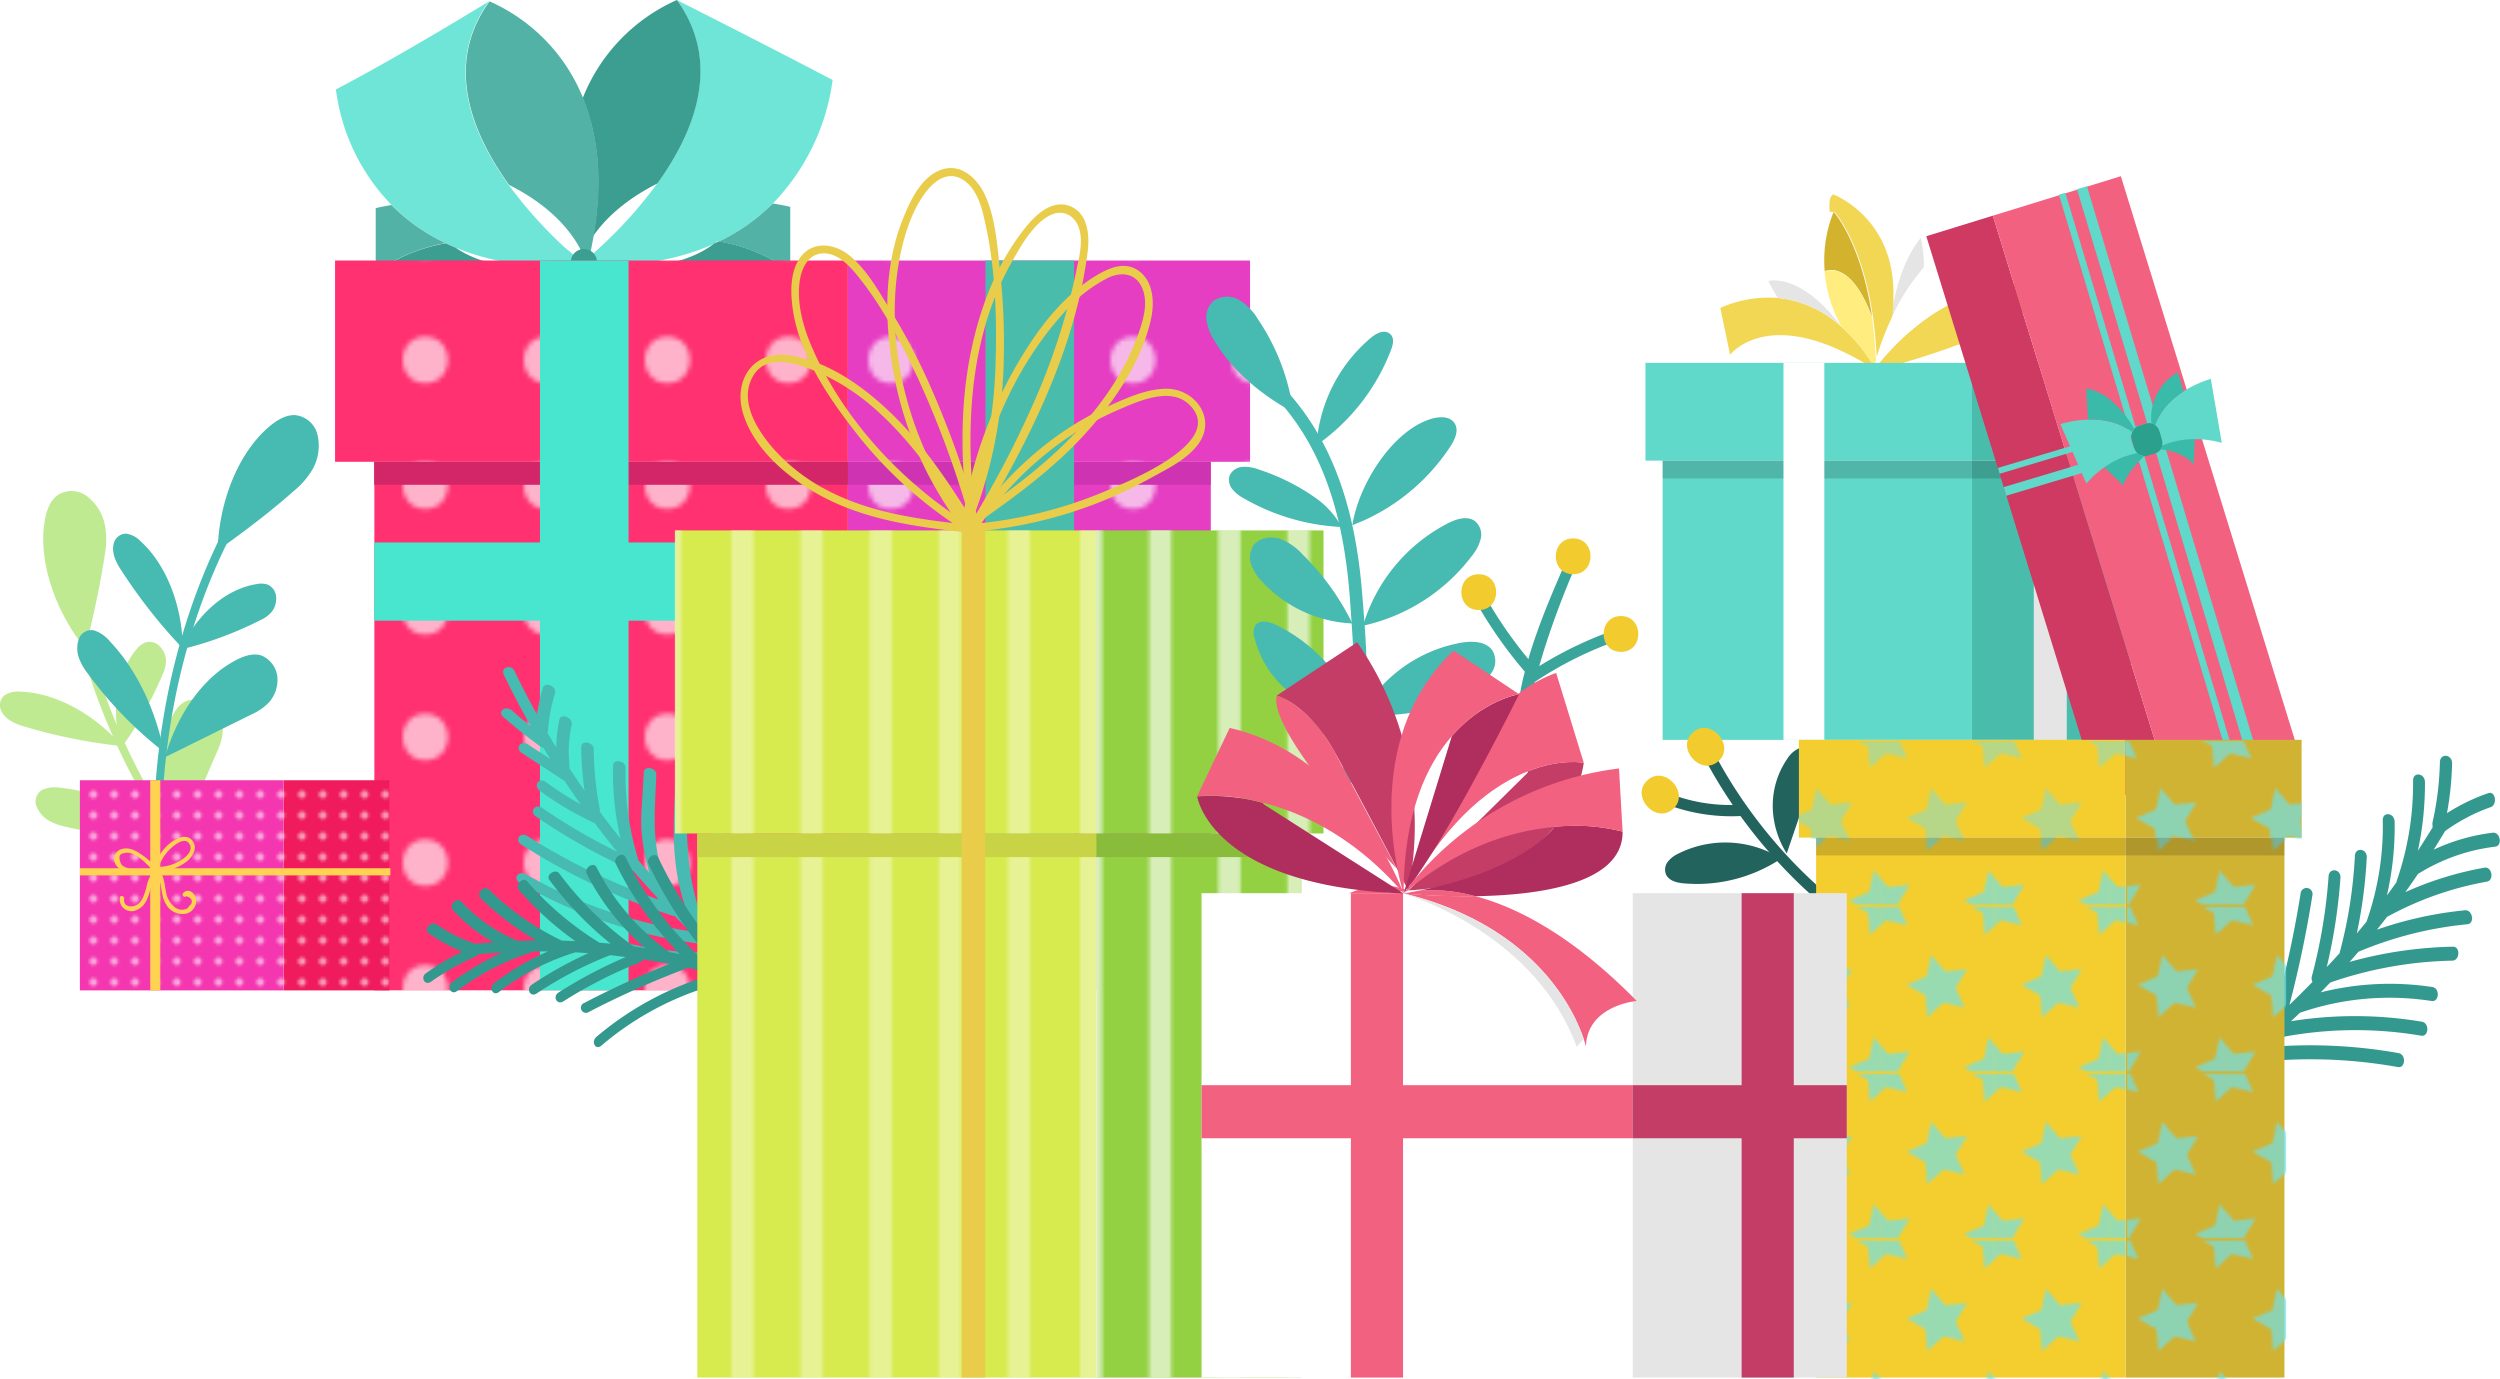 <svg xmlns="http://www.w3.org/2000/svg" xmlns:xlink="http://www.w3.org/1999/xlink" viewBox="0 0 536.98 296.18"><defs><style>.cls-1,.cls-17{fill:none;}.cls-2{fill:#fff;}.cls-3{fill:#6ee1ed;}.cls-4{fill:#6ee5d7;}.cls-5{fill:#3c9e90;}.cls-6{fill:#52b2a6;}.cls-7{fill:#e53ec2;}.cls-8{fill:#ff3171;}.cls-10,.cls-30,.cls-9{opacity:0.63;}.cls-9{fill:url(#Motivo_nuevo_5);}.cls-10{fill:url(#Motivo_nuevo_5-3);}.cls-11{fill:#ce34b1;}.cls-12{fill:#d32668;}.cls-13{fill:#48e5cf;}.cls-14{fill:#4abcac;}.cls-15{fill:#47bab1;}.cls-16{fill:#33998f;}.cls-17{stroke:#000;stroke-miterlimit:10;}.cls-18{fill:#f2d755;}.cls-19{fill:#e5e5e5;}.cls-20{fill:#d3b32d;}.cls-21{fill:#ffed80;}.cls-22{fill:#60d8ca;}.cls-23{opacity:0.16;}.cls-24{fill:#ce3a61;}.cls-25{fill:#f26180;}.cls-26{fill:#2ba08d;}.cls-27{fill:#3abaa8;}.cls-28{fill:#93d142;}.cls-29{fill:#d7ea4e;}.cls-30{fill:url(#Motivo_nuevo_2);}.cls-31{fill:#c9d346;}.cls-32{fill:#8abc3b;}.cls-33{fill:#eacc4b;}.cls-34{fill:#bfea92;}.cls-35{fill:#3aa59b;}.cls-36{fill:#f2cc2f;}.cls-37{fill:#23635d;}.cls-38{fill:#d1b333;}.cls-39{fill:#f4ce2f;}.cls-40,.cls-41,.cls-42{opacity:0.68;}.cls-40{fill:url(#Nueva_muestra_de_motivo_1);}.cls-41{fill:url(#Nueva_muestra_de_motivo_1-3);}.cls-42{fill:url(#Nueva_muestra_de_motivo_1-7);}.cls-43{fill:#c43d67;}.cls-44{fill:#af2e5d;}.cls-45{fill:#ef1b5d;}.cls-46{fill:#f437b0;}.cls-47{opacity:0.54;fill:url(#Nueva_muestra_de_motivo_2);}.cls-48{fill:#ffd252;}</style><pattern id="Motivo_nuevo_5" data-name="Motivo nuevo 5" width="25.66" height="26.56" patternTransform="translate(-29.48 -16.96)" patternUnits="userSpaceOnUse" viewBox="0 0 25.66 26.56"><rect class="cls-1" width="25.66" height="26.56"/><path class="cls-2" d="M12.83,8.28c-6.43,0-6.45,10,0,10S19.28,8.28,12.83,8.28Z"/></pattern><pattern id="Motivo_nuevo_5-3" data-name="Motivo nuevo 5" width="25.66" height="26.56" patternTransform="translate(0.52 -16.98)" patternUnits="userSpaceOnUse" viewBox="0 0 25.66 26.56"><rect class="cls-1" width="25.66" height="26.56"/><path class="cls-2" d="M12.83,8.28c-6.43,0-6.45,10,0,10S19.28,8.28,12.83,8.28Z"/></pattern><pattern id="Motivo_nuevo_2" data-name="Motivo nuevo 2" width="103.14" height="121" patternTransform="translate(-72.59 129.94) scale(0.72 0.74)" patternUnits="userSpaceOnUse" viewBox="0 0 103.14 121"><rect class="cls-1" width="103.14" height="121"/><rect class="cls-2" x="89.51" width="6.63" height="121"/><rect class="cls-2" x="68.89" width="6.63" height="121"/><rect class="cls-2" x="48.26" width="6.63" height="121"/><rect class="cls-2" x="27.63" width="6.63" height="121"/><rect class="cls-2" x="7" width="6.63" height="121"/></pattern><pattern id="Nueva_muestra_de_motivo_1" data-name="Nueva muestra de motivo 1" width="43.96" height="63.24" patternTransform="translate(34.8 15.62) scale(0.56)" patternUnits="userSpaceOnUse" viewBox="0 0 43.96 63.24"><rect class="cls-1" width="43.96" height="63.24"/><polygon class="cls-3" points="41.19 50.01 46.65 56.35 54.97 55.45 50.62 62.6 54.05 70.24 45.91 68.31 39.7 73.93 39.02 65.59 31.76 61.43 39.48 58.2 41.19 50.01"/><polygon class="cls-3" points="-2.77 50.01 2.69 56.35 11.01 55.45 6.66 62.6 10.09 70.24 1.95 68.31 -4.25 73.93 -4.94 65.59 -12.2 61.43 -4.49 58.2 -2.77 50.01"/><polygon class="cls-3" points="19.21 18.39 24.67 24.74 32.99 23.83 28.64 30.99 32.07 38.62 23.93 36.7 17.73 42.32 17.04 33.98 9.78 29.82 17.5 26.58 19.21 18.39"/><polygon class="cls-3" points="41.19 -13.22 46.65 -6.88 54.97 -7.79 50.62 -0.63 54.05 7 45.91 5.08 39.7 10.7 39.02 2.36 31.76 -1.8 39.48 -5.04 41.19 -13.22"/><polygon class="cls-3" points="-2.77 -13.22 2.69 -6.88 11.01 -7.79 6.66 -0.63 10.09 7 1.95 5.08 -4.25 10.7 -4.94 2.36 -12.2 -1.8 -4.49 -5.04 -2.77 -13.22"/></pattern><pattern id="Nueva_muestra_de_motivo_1-3" data-name="Nueva muestra de motivo 1" width="43.96" height="63.24" patternTransform="translate(34.42 15.62) scale(0.56)" patternUnits="userSpaceOnUse" viewBox="0 0 43.96 63.24"><rect class="cls-1" width="43.96" height="63.24"/><polygon class="cls-3" points="41.19 50.01 46.65 56.35 54.97 55.45 50.62 62.6 54.05 70.24 45.91 68.31 39.7 73.93 39.02 65.59 31.76 61.43 39.48 58.2 41.19 50.01"/><polygon class="cls-3" points="-2.77 50.01 2.69 56.35 11.01 55.45 6.66 62.6 10.09 70.24 1.95 68.31 -4.25 73.93 -4.94 65.59 -12.2 61.43 -4.49 58.2 -2.77 50.01"/><polygon class="cls-3" points="19.21 18.39 24.67 24.74 32.99 23.83 28.64 30.99 32.07 38.62 23.93 36.7 17.73 42.32 17.04 33.98 9.78 29.82 17.5 26.58 19.21 18.39"/><polygon class="cls-3" points="41.19 -13.22 46.65 -6.88 54.97 -7.79 50.62 -0.63 54.05 7 45.91 5.08 39.7 10.7 39.02 2.36 31.76 -1.8 39.48 -5.04 41.19 -13.22"/><polygon class="cls-3" points="-2.77 -13.22 2.69 -6.88 11.01 -7.79 6.66 -0.63 10.09 7 1.95 5.08 -4.25 10.7 -4.94 2.36 -12.2 -1.8 -4.49 -5.04 -2.77 -13.22"/></pattern><pattern id="Nueva_muestra_de_motivo_1-7" data-name="Nueva muestra de motivo 1" width="43.96" height="63.24" patternTransform="translate(34.43 15.62) scale(0.56)" patternUnits="userSpaceOnUse" viewBox="0 0 43.96 63.24"><rect class="cls-1" width="43.96" height="63.24"/><polygon class="cls-3" points="41.19 50.01 46.65 56.35 54.97 55.45 50.62 62.6 54.05 70.24 45.91 68.31 39.7 73.93 39.02 65.59 31.76 61.43 39.48 58.2 41.19 50.01"/><polygon class="cls-3" points="-2.77 50.01 2.69 56.35 11.01 55.45 6.66 62.6 10.09 70.24 1.95 68.31 -4.25 73.93 -4.94 65.59 -12.2 61.43 -4.49 58.2 -2.77 50.01"/><polygon class="cls-3" points="19.21 18.39 24.67 24.74 32.99 23.83 28.64 30.99 32.07 38.62 23.93 36.7 17.73 42.32 17.04 33.98 9.78 29.82 17.5 26.58 19.21 18.39"/><polygon class="cls-3" points="41.19 -13.22 46.65 -6.88 54.97 -7.79 50.62 -0.63 54.05 7 45.91 5.08 39.7 10.7 39.02 2.36 31.76 -1.8 39.48 -5.04 41.19 -13.22"/><polygon class="cls-3" points="-2.77 -13.22 2.69 -6.88 11.01 -7.79 6.66 -0.63 10.09 7 1.95 5.08 -4.25 10.7 -4.94 2.36 -12.2 -1.8 -4.49 -5.04 -2.77 -13.22"/></pattern><pattern id="Nueva_muestra_de_motivo_2" data-name="Nueva muestra de motivo 2" width="7.7" height="7.97" patternTransform="translate(4.46 7.12) scale(0.56)" patternUnits="userSpaceOnUse" viewBox="0 0 7.7 7.97"><rect class="cls-1" width="7.7" height="7.97"/><path class="cls-2" d="M3.85,2.48a1.5,1.5,0,0,0,0,3A1.5,1.5,0,0,0,3.85,2.48Z"/></pattern></defs><title>2-2-礼物区</title><g id="图层_2" data-name="图层 2"><g id="_1-1-树" data-name="1-1-树"><g id="_2-2-礼物区" data-name="2-2-礼物区"><path class="cls-1" d="M125.93,57v0h-.46l-1,0h0s.15-.11.31-.25l.26-.21.1-.08c.14-.11.3-.24.48-.4.05.14.09.26.12.37C125.84,56.65,125.89,56.86,125.93,57Z"/><path class="cls-4" d="M178.84,17.18A47,47,0,0,1,166,43.71a42.19,42.19,0,0,1-11.55,8.16l-.38-.06-.67.55h0c-7,3.15-15.9,5.06-27.24,4.67H126l.21-.87c.07-.27.14-.55.2-.83.77-.66,1.74-1.51,2.83-2.54a93.34,93.34,0,0,0,11.91-13.36c8-11.11,13.95-25.89,4.2-39.42C145.39,0,164,9.4,178.84,17.18Z"/><path class="cls-1" d="M126.08,57h0Z"/><path class="cls-1" d="M154.42,51.87l-1,.49.67-.55Z"/><path class="cls-1" d="M124.46,57h0a1.84,1.84,0,0,1,.08-.37,3.44,3.44,0,0,1,.12-.41,1.21,1.21,0,0,1,0-.18c.1-.33.25-.74.44-1.21"/><path class="cls-5" d="M141.19,39.42c-7.29,3.67-11.45,7.92-13.79,11.31,2.24-12.59.79-22.29-2.24-29.65A38.51,38.51,0,0,1,145.39,0C155.14,13.53,149.2,28.31,141.19,39.42Z"/><path class="cls-1" d="M123.18,51.21c.25,1.37.55,2.77.9,4.21l.07.32"/><path class="cls-1" d="M125.75,56.38l-.43.19-.11,0-.29.13-.44.2.26-.28.24-.24.1-.09.5-.49a1.42,1.42,0,0,1,0,.16C125.68,56.15,125.72,56.27,125.75,56.38Z"/><path class="cls-1" d="M129.28,52.78c-1.09,1-2.06,1.88-2.83,2.54,0-.11,0-.22.08-.32C127.26,54.35,128.18,53.6,129.28,52.78Z"/><path class="cls-6" d="M169.74,44.43v14s-5.38-4.87-15.32-6.55A42.19,42.19,0,0,0,166,43.71C167.21,43.89,168.46,44.13,169.74,44.43Z"/><path class="cls-1" d="M126,57.17h-.2L124.48,57"/><path class="cls-1" d="M124.6,57l.4.19h0a.53.53,0,0,1,.1.06l.13.06.28.12,0,0"/><path class="cls-5" d="M169.74,58.42c-12.52,7.45-27.27,4.92-36.45,2a19.2,19.2,0,0,0-6-3.16c5.66.53,18.47,1,26.07-4.93h0l1-.49C164.36,53.55,169.74,58.42,169.74,58.42Z"/><path class="cls-1" d="M126.08,57h0Z"/><path class="cls-6" d="M126,57.24s0-.05,0-.07h0a.39.39,0,0,0,0-.14v0c0-.15-.09-.36-.18-.63,0-.11-.07-.23-.12-.37a1.42,1.42,0,0,0,0-.16c-.11-.3-.24-.66-.42-1.06a21.46,21.46,0,0,0-2-3.58h0c-2.32-3.43-6.49-7.77-13.93-11.51-8-11.12-14-25.9-4.2-39.43a38.43,38.43,0,0,1,20.11,20.81c3,7.36,4.48,17.06,2.24,29.65-.25,1.39-.53,2.81-.87,4.27,0,.1,0,.21-.08.32-.06.28-.13.56-.2.83L126,57h.06"/><path class="cls-1" d="M126,57.17s0,0,0,.07h0l-.12.07-.29.17-.09,0,0,0-.27-.16h0a.41.41,0,0,0-.11-.07l-.1-.06L124.6,57l-.12-.07h0a4.26,4.26,0,0,1,.88,0h0l.3,0h.09l.2,0v0a.39.39,0,0,1,0,.14Z"/><path class="cls-4" d="M124.93,57.23l-.63.09c-11,.38-19.65-1.3-26.5-4.16-.74-.3-1.45-.62-2.14-.95A41,41,0,0,1,84.08,44,43.45,43.45,0,0,1,72.15,19.21C87,11.43,105.05.27,105.05.27c-9.75,13.53-3.81,28.31,4.2,39.43A93.67,93.67,0,0,0,121.14,53c1.19,1.1,2.21,2,3,2.7.07.25.13.5.2.76s.07.31.11.46h0l.12.07Z"/><path class="cls-1" d="M126,57.24l-.87,0H125l-.73,0,.63-.09L124.6,57l-.12-.07h0c0-.15-.08-.31-.11-.46s-.13-.51-.2-.76c.19.15.36.29.52.44l.31.25.07.06.16.13.43.35h0l0,.05.16.13.1.08Z"/><path class="cls-1" d="M126,57.24a.31.31,0,0,1,0-.07"/><path class="cls-6" d="M95.66,52.21C86,54,80.7,58.7,80.7,58.7v-14c1.15-.27,2.28-.48,3.38-.66A41,41,0,0,0,95.66,52.21Z"/><path class="cls-4" d="M126,57.23l-.2-.09-.29-.13a.52.52,0,0,0-.13-.06h0l-.42-.2-.13,0-.05,0-.19-.08-.2-.09c-.07-.26-.13-.51-.2-.76-.8-.69-1.82-1.6-3-2.7,1.2.89,2.18,1.71,2.94,2.38l.64.58.36.34.07.07.17.16.41.41,0,0,.14.14Z"/><path class="cls-1" d="M125.84,57.32l-.32.15-.1.05"/><path class="cls-5" d="M123.16,57.58a19.05,19.05,0,0,0-6,3.16c-9.18,2.87-23.91,5.4-36.43-2,0,0,5.25-4.75,15-6.49.69.33,1.4.65,2.14.95C105.47,58.49,117.67,58.09,123.16,57.58Z"/><path class="cls-1" d="M125.15,57.36h.09c.48-.06.74-.11.74-.11"/><path class="cls-1" d="M126,57.24h0l-.12.07-.29.17-.09,0,0,0-.27-.16h0c-.48.06-1.16.14-2,.22.42-.12.81-.2,1.14-.26l.63-.09H125A4.21,4.21,0,0,1,126,57.24Z"/><ellipse class="cls-5" cx="125.42" cy="56.26" rx="2.81" ry="2.78"/><rect class="cls-7" x="182.12" y="99.19" width="77.95" height="113.52"/><polygon class="cls-7" points="268.5 55.96 268.5 99.19 260.06 99.19 182.12 99.19 182.12 55.96 268.5 55.96"/><rect class="cls-8" x="80.41" y="99.19" width="101.71" height="113.52"/><polygon class="cls-8" points="182.12 55.96 182.12 99.19 80.41 99.19 71.97 99.19 71.97 55.96 182.12 55.96"/><polygon class="cls-9" points="268.5 55.97 268.5 99.2 260.06 99.2 260.06 212.72 182.12 212.72 182.12 55.97 268.5 55.97"/><polygon class="cls-10" points="182.12 55.96 182.12 212.71 80.41 212.71 80.41 99.19 71.97 99.19 71.97 55.96 182.12 55.96"/><rect class="cls-11" x="182.12" y="99.19" width="77.93" height="4.94"/><rect class="cls-12" x="80.37" y="99.19" width="101.75" height="4.94"/><rect class="cls-13" x="115.98" y="55.97" width="19.03" height="156.75"/><rect class="cls-13" x="80.37" y="116.52" width="101.75" height="16.8"/><rect class="cls-14" x="211.67" y="55.96" width="19.03" height="156.75"/><rect class="cls-14" x="182.22" y="116.5" width="77.94" height="16.8"/><path class="cls-15" d="M111.65,189.63c-1.61-.9-.28-2.74,1.31-1.84A101.24,101.24,0,0,0,148.18,200q-1.65-1.6-3.26-3.25a1.59,1.59,0,0,1-.51-.08A138.64,138.64,0,0,1,112,181.43c-1.56-1-.25-2.84,1.31-1.85a135.83,135.83,0,0,0,28.07,13.61,1.45,1.45,0,0,1-.31-.51q-2.56-2.75-5-5.56h0a132.89,132.89,0,0,1-20.93-11.73c-1.53-1-.22-2.89,1.31-1.85a129,129,0,0,0,16.1,9.41c-1.68-2.05-3.29-4.13-4.88-6.23a1.74,1.74,0,0,1-.34-.12,65.77,65.77,0,0,1-11.38-6.76c-1.49-1.1-.18-3,1.31-1.85a63.23,63.23,0,0,0,7.47,4.76c-1.2-1.68-2.36-3.37-3.5-5.07a1.84,1.84,0,0,1-.31-.16l-8.83-5.78c-1.56-1-.24-2.86,1.3-1.84l4.83,3.15c-.51-.81-1-1.62-1.48-2.43a1.59,1.59,0,0,1-.7-.31,99.21,99.21,0,0,1-7.94-6.33c-1.37-1.21.53-2.55,1.89-1.34s2.64,2.25,4,3.31c-2.06-3.63-4-7.32-5.79-11.05-.73-1.54,1.58-2.32,2.32-.76,1.5,3.14,3.12,6.25,4.82,9.33a39.11,39.11,0,0,1,1.26-5.72c.43-1.42,3-.32,2.62,1.1a37.57,37.57,0,0,0-1.54,8.26,1,1,0,0,1-.08.32c.62,1.06,1.25,2.12,1.89,3.17a28.83,28.83,0,0,1,.68-6.05c.32-1.46,2.94-.35,2.62,1.1a27.24,27.24,0,0,0-.47,8.82,1,1,0,0,1-.06.48c1.07,1.64,2.17,3.28,3.3,4.9a69.94,69.94,0,0,1-.72-9.41c0-1.56,2.68-1.07,2.69.49a69.58,69.58,0,0,0,1.29,12.82,1.11,1.11,0,0,1,0,.58c1.46,2,2.94,3.91,4.48,5.82a61.5,61.5,0,0,1-1.61-15.73c0-1.54,2.74-1,2.69.5a61.34,61.34,0,0,0,2.59,19.26,1.32,1.32,0,0,1,.05.47c.82,1,1.66,1.93,2.5,2.88-2.72-9.56-1.63-12.33-1.25-21.62.07-1.54,2.76-1.05,2.7.49-.43,10.56-1.1,14.61,2.53,25.48,1.38,1.47,2.78,2.94,4.22,4.37-3.95-10.4-3.1-20.11-2.44-30.27.1-1.53,2.79-1,2.69.49-.73,11.34-1.09,22.38,4.11,34l0,.08,1.42,1.33a41.48,41.48,0,0,1-.73-23.81c.41-1.43,3-.33,2.62,1.1-2.26,8-1.64,16.76,1.76,25.63a1.25,1.25,0,0,1,.09.47c1.53,1.36,3.07,2.69,4.65,4,1.41,1.17.11,3-1.31,1.85-1.64-1.37-3.25-2.75-4.84-4.16a71.68,71.68,0,0,1-21.78-2.16c-1.72-.44-1.79-2.87-.06-2.43a70.11,70.11,0,0,0,19.19,2.2l-2-1.81a1.19,1.19,0,0,1-.38,0A104.28,104.28,0,0,1,111.65,189.63Z"/><path class="cls-16" d="M91.54,209a55.16,55.16,0,0,1,7.76-4.6s0,0,0,0a34.44,34.44,0,0,1-7.28-4c-1.13-.8.64-2.65,1.75-1.86a32.57,32.57,0,0,0,8.31,4.18c1.31-.12,2.62-.23,3.93-.32a35.11,35.11,0,0,1-8.72-6.93c-.92-1,.83-2.88,1.76-1.86A33.9,33.9,0,0,0,111,202l.14.08c1.34,0,2.68-.09,4-.1a60.11,60.11,0,0,1-11.92-9.08c-1-1,.77-2.83,1.75-1.87a58.53,58.53,0,0,0,15.7,11l2.91.12a68.5,68.5,0,0,1-12.13-11c-.9-1,.85-2.9,1.76-1.86a67,67,0,0,0,15.54,13.19l2.41.22A75.6,75.6,0,0,1,118,189c-.82-1.1,1.29-2.49,2.11-1.4a71.88,71.88,0,0,0,16.09,15.73l2.44.35a51.67,51.67,0,0,1-12.61-16c-.64-1.25,1.46-2.66,2.1-1.4a50,50,0,0,0,15.73,18.26v0c.73.13,1.45.26,2.18.41a73.55,73.55,0,0,1-13.79-19.46c-.62-1.26,1.48-2.67,2.1-1.4a71.88,71.88,0,0,0,16.57,22q1.17.31,2.31.66a92.28,92.28,0,0,1-13.95-21.18c-.61-1.27,1.49-2.68,2.1-1.4A90.25,90.25,0,0,0,157,207.16a1,1,0,0,1,.21,1l.26.09a.77.77,0,0,1,.63.25,31.68,31.68,0,0,1,8.49,5.11c1,.91-.72,2.76-1.76,1.86a29.92,29.92,0,0,0-7.93-4.78,65.05,65.05,0,0,0-27.76,13.92c-1.25,1.05-2.26-.89-1-1.93a67.85,67.85,0,0,1,25-13.38c-.92-.31-1.86-.58-2.81-.83a1,1,0,0,1-.9-.22l0,0c-.53-.14-1.07-.26-1.61-.38a193.44,193.44,0,0,0-21.3,9.47,1.1,1.1,0,1,1-1-1.93q9-4.68,18.31-8.39c-1.93-.36-3.86-.66-5.76-.94a1.41,1.41,0,0,1-.77.7A95.82,95.82,0,0,0,121,215.09c-1.37.86-2.4-1.06-1-1.93a98.84,98.84,0,0,1,14.41-7.59l-.69-.09c-.88-.12-1.77-.22-2.66-.32a82.47,82.47,0,0,0-15.79,8.23c-1.36.9-2.38-1-1-1.93a86.53,86.53,0,0,1,12.09-6.72q-1.39-.11-2.79-.18l0,0a51.35,51.35,0,0,0-16.39,8.51c-1.29,1-2.31-.94-1-1.93a54.26,54.26,0,0,1,11.52-6.79h-3a1.19,1.19,0,0,1-.3.14,53,53,0,0,0-16.22,8.37c-1.31,1-2.33-.95-1-1.93a56.93,56.93,0,0,1,10.72-6.35c-1.65.09-3.31.2-5,.35a1.64,1.64,0,0,1-.29.16,1.52,1.52,0,0,1-.53.39,52.89,52.89,0,0,0-9.49,5.38C91.23,211.82,90.21,209.89,91.54,209Z"/><path class="cls-17" d="M402.48,79.39l-.16.2.06-.25Z"/><path class="cls-18" d="M402.53,78.74a2.13,2.13,0,0,1-.08.32.75.75,0,0,1,0,.16,56,56,0,0,0-9.59-5h0c-15.26-6-21.25,2-21.25,2l-2.1-10.08A25.43,25.43,0,0,1,381.91,64a23.81,23.81,0,0,1,13.66,6.23h0A35.87,35.87,0,0,1,402.53,78.74Z"/><path class="cls-19" d="M395.57,70.19A23.81,23.81,0,0,0,381.91,64a24.53,24.53,0,0,1-2.09-3.66C380.05,60.24,386.87,58.5,395.57,70.19Z"/><path class="cls-2" d="M395.57,70.19c-8.7-11.69-15.52-9.95-15.75-9.89h0a20.16,20.16,0,0,1-.91-14.78h15a14.74,14.74,0,0,0-.65,1.67h0a28.13,28.13,0,0,0-1.29,11.08.17.17,0,0,0,0,.07c0,.21,0,.4.05.61s.05.42.08.64v0c0,.24.06.47.1.7a27.23,27.23,0,0,0,.6,2.9L393,64s0,0,0,0c.07.24.14.48.22.72s.17.54.27.81l.23.63c0,.06.05.13.07.18.08.23.17.45.27.68.21.51.45,1,.7,1.57.09.2.2.41.3.61S395.39,69.86,395.57,70.19Z"/><path class="cls-17" d="M403,79.58c-.15-.08-.29-.18-.44-.28l.07-.08A4.17,4.17,0,0,0,403,79.58Z"/><path class="cls-19" d="M413.24,57.49a44.34,44.34,0,0,0-7.05,11.16c0-.21.07-.43.1-.65s0-.21,0-.32.05-.37.07-.56,0-.26,0-.39.05-.39.07-.58h0c.61-3.64,2.21-10.47,6.1-15.12A26.65,26.65,0,0,1,413.24,57.49Z"/><path class="cls-2" d="M406.68,63.66c0-.27,0-.53,0-.79,0-16.2-12.82-21.08-12.82-21.08l9.12-7.7c5.6,5.93,8.49,11.65,9.64,16.93-3.89,4.65-5.49,11.48-6.1,15.12,0-.29.05-.57.07-.85s0-.44,0-.66,0-.17,0-.25C406.67,64.13,406.68,63.89,406.68,63.66Z"/><path class="cls-17" d="M403,79.58c-.15-.08-.29-.18-.44-.28l.07-.08a1.13,1.13,0,0,1,.1-.13C402.88,79.37,403,79.55,403,79.58Z"/><path class="cls-18" d="M406.69,62.87c0,.26,0,.53,0,.79s0,.47,0,.72c0,.08,0,.16,0,.25s0,.44,0,.66-.05.56-.07.85h0c0,.19,0,.38-.07.58s0,.26,0,.39,0,.37-.07.56,0,.22,0,.32-.06.44-.1.65a64.69,64.69,0,0,0-3.11,8.22c-.07-.15-.13-.3-.19-.44-.14-3-.41-5.76-.77-8.28h0c-2.28-16-8.25-22.62-8.25-22.62H393c-.35-3.84.86-3.73.86-3.73S406.69,46.67,406.69,62.87Z"/><path class="cls-20" d="M420.4,74.12C430.39,67.53,427,62,427,62l1.15-.3.36-.09c.63-.15,1.23-.27,1.81-.37.41-.07.8-.14,1.18-.19h0c.19,0,.36,0,.54-.06.59-.08,1.15-.13,1.66-.17l.51,0a18.59,18.59,0,0,1,3.12,0S442.11,66,420.4,74.12Z"/><path class="cls-18" d="M427,62s3.37,5.52-6.62,12.11h0c-4.55,1.7-10.25,3.53-17.4,5.47,0-.27,0-.55,0-.82l.58-.71.05-.06a60,60,0,0,1,4.61-4.93,52.17,52.17,0,0,1,5.44-4.53l.54-.38,1.06-.73,1.05-.67.07,0c.61-.38,1.22-.74,1.82-1.06l.52-.29c1.12-.6,2.21-1.13,3.28-1.59l.37-.16,1-.38.47-.18.46-.17.45-.16.27-.09.52-.17C426,62.3,426.52,62.15,427,62Z"/><path class="cls-2" d="M437.37,60.83a18.59,18.59,0,0,0-3.12,0l-.51,0c-.51,0-1.07.09-1.66.17-.18,0-.35,0-.54.06h0c-.38,0-.77.12-1.18.19-.58.1-1.18.22-1.81.37l-.36.09L427,62c-.5.14-1,.29-1.52.46l-.52.17-.27.09-.45.16-.46.17-.47.18-1,.38-.37.16c-1.07.46-2.16,1-3.28,1.59l-.52.29c-.6.33-1.21.68-1.82,1.06l-.07,0-1.05.67-1.06.73-.54.38a52.17,52.17,0,0,0-5.44,4.53A60,60,0,0,0,403.61,78l-.05.06-.58.71c-.09.1-.17.21-.26.32a1.13,1.13,0,0,0-.1.13l-.07.08c.15.1.29.2.44.28a5.37,5.37,0,0,1-.51-.19l-.1,0,0-.12a.75.75,0,0,0,0-.16,2.13,2.13,0,0,0,.08-.32c.1-.36.24-.84.41-1.41,0-.15.09-.3.14-.46a64.69,64.69,0,0,1,3.11-8.22,44.34,44.34,0,0,1,7.05-11.16c3.71-4.13,8.49-7.21,14.52-7.3Z"/><path class="cls-20" d="M402.12,68.14c-4.57-12.47-10-10-10.19-9.87a28.13,28.13,0,0,1,1.29-11.08h0a14.74,14.74,0,0,1,.65-1.67S399.84,52.1,402.12,68.14Z"/><path class="cls-21" d="M402.94,77.33c-.17.57-.31,1-.41,1.41a35.87,35.87,0,0,0-7-8.55h0c-.18-.33-.36-.65-.52-1s-.21-.41-.3-.61c-.25-.53-.49-1-.7-1.57-.1-.23-.19-.45-.27-.68,0,0,0-.12-.07-.18l-.23-.63q-.15-.41-.27-.81c-.08-.24-.15-.48-.22-.72,0,0,0,0,0,0l-.21-.74a27.23,27.23,0,0,1-.6-2.9c0-.23-.07-.46-.1-.7v0c0-.22-.05-.43-.08-.64s0-.4-.05-.61a.17.17,0,0,1,0-.07c.21-.1,5.62-2.6,10.19,9.87h0c.36,2.52.63,5.27.77,8.28C402.91,76.72,402.92,77,402.94,77.33Z"/><rect class="cls-14" x="423.57" y="98.94" width="34.13" height="59.98"/><polygon class="cls-14" points="461.4 77.94 461.4 98.94 457.7 98.94 423.57 98.94 423.57 77.94 461.4 77.94"/><rect class="cls-22" x="357.12" y="98.94" width="66.44" height="59.98"/><polygon class="cls-22" points="423.57 77.94 423.57 98.94 357.13 98.94 353.43 98.94 353.43 77.94 423.57 77.94"/><rect class="cls-23" x="357.12" y="98.94" width="100.58" height="3.83"/><rect class="cls-2" x="383.08" y="77.94" width="8.77" height="80.98"/><rect class="cls-19" x="436.84" y="77.94" width="7.09" height="81.21"/><path class="cls-1" d="M406.53,66.15c-.26,1.53-.34,2.5-.34,2.5"/><path class="cls-1" d="M420.4,74.12h0"/><line class="cls-1" x1="402.12" y1="68.15" x2="402.12" y2="68.14"/><path class="cls-1" d="M391.93,58.27h0"/><path class="cls-1" d="M379.82,60.3h0"/><rect class="cls-24" x="432.19" y="45.68" width="14.96" height="127.31" transform="translate(-12.69 134.53) rotate(-17.15)"/><rect class="cls-25" x="446.18" y="39.23" width="28.77" height="127.31" transform="translate(-9.86 140.41) rotate(-17.15)"/><rect class="cls-22" x="464.39" y="37.64" width="2.24" height="127.39" transform="translate(940.49 64.62) rotate(163.3)"/><rect class="cls-22" x="460.56" y="38.91" width="1.44" height="127.65" transform="translate(932.62 68.59) rotate(163.3)"/><rect class="cls-22" x="428.4" y="94.2" width="43.72" height="1.31" transform="translate(908.78 56.32) rotate(163.3)"/><rect class="cls-22" x="429.72" y="98.29" width="43.76" height="1.94" transform="translate(912.68 64.57) rotate(163.3)"/><path class="cls-26" d="M457.84,94.38l.57,1.92a2.45,2.45,0,0,0,.63,1,2.33,2.33,0,0,0,1.45.65,2.2,2.2,0,0,0,.84-.09l1.52-.45a2.31,2.31,0,0,0,1.6-1.72,2.31,2.31,0,0,0,0-1.22l-.57-1.92a2.37,2.37,0,0,0-.89-1.24,2.35,2.35,0,0,0-2-.35l-1.52.46a2.27,2.27,0,0,0-1,.63,2.33,2.33,0,0,0-.45.7A2.37,2.37,0,0,0,457.84,94.38Z"/><path class="cls-22" d="M442.54,91.09l5.6,12.77a20.64,20.64,0,0,1,3.81-3.45A17.53,17.53,0,0,1,459,97.33a2.45,2.45,0,0,1-.63-1l-.57-1.92a2.37,2.37,0,0,1,.08-1.6c-.85-.72-3.9-2.89-9.45-2.68A24.08,24.08,0,0,0,442.54,91.09Z"/><path class="cls-1" d="M459.45,97.27l-.41.06"/><path class="cls-1" d="M458.17,93l-.25-.22"/><path class="cls-22" d="M464.41,94.5a2.31,2.31,0,0,1,0,1.22,17.22,17.22,0,0,1,7-1.39,20.87,20.87,0,0,1,5.81.8l-2.35-13.75A24.35,24.35,0,0,0,469,84.05c-4.55,2.92-5.79,6.35-6.06,7.29a2.37,2.37,0,0,1,.89,1.24Z"/><path class="cls-1" d="M464.45,95.72l-.28.13"/><path class="cls-1" d="M463,91.34l-.06.25"/><path class="cls-27" d="M448.47,90.1c5.55-.21,8.6,2,9.45,2.68a2.33,2.33,0,0,1,.45-.7s-4-7.71-10.27-8.61Z"/><path class="cls-27" d="M462.12,91a2.25,2.25,0,0,1,.83.38c.27-.94,1.51-4.37,6.06-7.29l-1.23-4.11A11.17,11.17,0,0,0,462.12,91Z"/><path class="cls-27" d="M464.1,96.53c.14,0,4.67.33,7.09,3.23l.24-5.43a17.22,17.22,0,0,0-7,1.39A2.35,2.35,0,0,1,464.1,96.53Z"/><path class="cls-1" d="M464.1,96.53h0"/><path class="cls-27" d="M452,100.41l4.16,3.88c.18-2.31,4.26-6.19,4.38-6.31a2.33,2.33,0,0,1-1.45-.65A17.53,17.53,0,0,0,452,100.41Z"/><path class="cls-1" d="M460.5,98h0"/><rect class="cls-28" x="235.48" y="179.02" width="44.03" height="116.87"/><polygon class="cls-28" points="284.28 113.93 284.28 179.02 279.51 179.02 235.48 179.02 235.48 113.93 284.28 113.93"/><rect class="cls-29" x="149.78" y="179.02" width="85.7" height="116.87"/><polygon class="cls-29" points="235.48 113.93 235.48 179.02 149.78 179.02 145.01 179.02 145.01 113.93 235.48 113.93"/><polygon class="cls-30" points="284.2 113.9 284.2 178.99 279.43 178.99 279.43 295.86 235.4 295.86 235.4 113.9 284.2 113.9"/><polygon class="cls-30" points="235.4 113.9 235.4 295.86 149.7 295.86 149.7 178.99 144.93 178.99 144.93 113.9 235.4 113.9"/><rect class="cls-31" x="149.78" y="179.02" width="85.78" height="5.08"/><rect class="cls-32" x="235.48" y="179.02" width="43.83" height="5.08"/><path class="cls-33" d="M209.09,113.24C194.47,104.4,181.52,90.7,174.58,75c-1.93-4.37-3.39-9.32-2.87-14.14.31-2.86,1.67-6.32,5.06-6.44,2.75-.1,5,2,6.68,3.92,5.86,6.91,10.27,15.48,14.06,23.66a209.46,209.46,0,0,1,11,30.26.84.84,0,0,0,1.62-.45A212.73,212.73,0,0,0,199,81.11a137.14,137.14,0,0,0-7.86-14.69c-2.52-4.07-5.24-9-9.15-11.9-2.72-2-6.69-2.67-9.31-.12-2.86,2.78-2.94,7.51-2.51,11.18,1.16,9.9,7.31,19.16,13.28,26.86a91.12,91.12,0,0,0,24.83,22.25.84.84,0,0,0,.85-1.45Z"/><path class="cls-33" d="M209.64,112.82c-2.29-18.83-2-39.18,7.47-56.17,2-3.51,4.53-8.26,8.17-10.27,3.18-1.75,6,.1,6.68,3.38.58,2.73-.23,5.74-.77,8.41A140.35,140.35,0,0,1,223,84.27a216.5,216.5,0,0,1-14.35,27.78.84.84,0,0,0,1.45.85C220.83,95.08,231,75,233.62,54.07c.43-3.37.12-8-3.48-9.66s-7,1.09-9.25,3.7c-6.29,7.45-10.08,17-12.12,26.4C206,87.1,206.41,100.1,208,112.82c.13,1.06,1.81,1.07,1.68,0Z"/><path class="cls-33" d="M209.72,114a72.72,72.72,0,0,1,18.86-19.49,66.17,66.17,0,0,1,11.29-6.33c4.4-1.91,11.42-5.21,15.51-1.33,8.38,8-12.9,16.51-18,18.67a93.7,93.7,0,0,1-29,7.06c-1.07.08-1.08,1.77,0,1.68a95.63,95.63,0,0,0,26.81-6,98.27,98.27,0,0,0,12.3-5.76c3.37-1.86,7.44-3.84,9.81-7,4.23-5.61-.74-12.26-7.15-12-4,.14-8,1.91-11.52,3.5a66,66,0,0,0-10.9,6.15,74.71,74.71,0,0,0-19.46,20.09c-.6.9.85,1.74,1.45.85Z"/><path class="cls-33" d="M209.41,112.62C204.23,104.33,198.8,96,191.8,89.14c-6-5.89-13.83-11.6-22.36-12.83-7.81-1.13-12.06,5.59-9.75,12.76,2.56,8,10.39,14.24,17.58,17.92,9.9,5.06,21,6.35,31.94,7.55,1.07.12,1.06-1.56,0-1.68-10.73-1.18-21.78-2.44-31.48-7.53a39.83,39.83,0,0,1-11.82-9.2c-3.42-4-7.22-10.14-4.15-15.37s10.22-2.47,14.41-.61a47.42,47.42,0,0,1,12.74,8.56c7.73,7.07,13.53,15.93,19.05,24.75.57.92,2,.08,1.45-.84Z"/><path class="cls-33" d="M208.12,113.66C210.4,97,217,79.94,228.38,67.32a31.23,31.23,0,0,1,9.71-7.69c3.26-1.49,6.37-.67,7.49,2.9.79,2.53.2,5.26-.58,7.71-2.66,8.36-7.72,15.91-13.64,22.3-7,7.56-15.4,13.59-23.84,19.44-.88.61,0,2.07.85,1.45,8.67-6,17.33-12.22,24.49-20,6.3-6.89,12.21-15.48,14.33-24.71.8-3.53.66-8.09-2.51-10.48s-6.94-.49-9.76,1.28c-7.91,5-13.63,13.43-18,21.49a94.35,94.35,0,0,0-10.42,32.24c-.15,1.06,1.47,1.52,1.62.45Z"/><path class="cls-33" d="M208.54,113.23c-12.51-15.79-19.2-38.29-15.2-58.29,1-4.85,2.63-10,5.71-13.91,1.81-2.31,4.54-4.23,7.49-2.59,2.65,1.48,3.89,4.6,4.59,7.39,2.56,10.15,3.05,21.33,2.72,31.76a98.91,98.91,0,0,1-7,34.65c-.41,1,1.21,1.43,1.62.45a100.71,100.71,0,0,0,7.13-35.6,137.71,137.71,0,0,0-.76-18.39c-.56-5.32-.92-11.24-3-16.22-1.51-3.67-5.06-7.46-9.42-6.1s-6.69,6.31-8.26,10.08C189.78,57,189.93,69,191.93,80a77.8,77.8,0,0,0,15.43,34.38c.67.85,1.85-.35,1.18-1.19Z"/><rect class="cls-33" x="206.57" y="113.24" width="5.04" height="182.65"/><path class="cls-34" d="M37.47,179.84A84.7,84.7,0,0,1,14.2,177.6a12.81,12.81,0,0,1-3.61-1.28,6.26,6.26,0,0,1-2.74-3.1,2.89,2.89,0,0,1,1.27-3.59,7.35,7.35,0,0,1,4.09-.4C21.25,170.08,29.93,173.88,37.47,179.84Z"/><path class="cls-34" d="M5.05,156c-1.75-.53-3.85-1.39-4.72-3.2A2.77,2.77,0,0,1,1,149.31a5.42,5.42,0,0,1,3.42-.74c7.17.2,15.41,4.52,21.32,11.15l0,.05-.06-.13c-1.77-7.84-.42-15.33,3.65-20.19A4.41,4.41,0,0,1,31.22,138a3,3,0,0,1,2.74.51,4.63,4.63,0,0,1,1.7,3.32,6.91,6.91,0,0,1-.72,3,78.82,78.82,0,0,1-8.84,15.73l-.16-.33A114.6,114.6,0,0,1,5.05,156Z"/><path class="cls-34" d="M46,152.17a7.21,7.21,0,0,1,1.83,5,11.84,11.84,0,0,1-1.24,4.37q-4.1,9.5-8.2,19l0,0c-4.12-9.11-4.77-18.78-1.74-25.91.74-1.74,1.74-3.39,3.44-4.09A5.6,5.6,0,0,1,46,152.17Z"/><path class="cls-34" d="M15.27,129.64c4.2,22.4,15.33,45.24,31.65,64.77,1,1.18,2.27.07,1.29-1.11-15.89-19-26.84-41.33-30.93-63.16C17,128.8,15,128.28,15.27,129.64Z"/><path class="cls-34" d="M22.52,112.72a17.39,17.39,0,0,1,0,6.36c-1,6.75-2.49,13.21-4,19.66l-.15.64c-6.65-8.25-10.09-18.79-8.82-27.18.35-2.27,1.06-4.45,2.65-5.72a5.47,5.47,0,0,1,6.5.12A10.3,10.3,0,0,1,22.52,112.72Z"/><path class="cls-16" d="M526.69,164a67.22,67.22,0,0,1-1.1,10.66l0,0a41.35,41.35,0,0,1,8.88-4.3c1.54-.54,2,2.45.53,3a38.6,38.6,0,0,0-9.8,5.14q-1.22,2-2.46,4a41.73,41.73,0,0,1,12.69-3.64c1.61-.19,2.15,2.79.52,3a40.24,40.24,0,0,0-16.39,5.74l-.17.08c-.9,1.33-1.81,2.65-2.74,3.94a71.54,71.54,0,0,1,17-5.25c1.6-.28,2.13,2.7.52,3a69.9,69.9,0,0,0-21.46,7.58c-.71.92-1.43,1.83-2.15,2.73a81.43,81.43,0,0,1,18.91-4.16c1.61-.16,2.15,2.82.53,3a80.17,80.17,0,0,0-23.42,5.91c-.64.73-1.27,1.47-1.91,2.18a89.26,89.26,0,0,1,22.22-3.27c1.63,0,1.46,3-.15,3a85.2,85.2,0,0,0-26.22,4.7l-2.05,2.11a60.71,60.71,0,0,1,24-1.14c1.63.25,1.48,3.25-.16,3A58.91,58.91,0,0,0,494,217.54h0c-.63.61-1.27,1.22-1.92,1.81a86.57,86.57,0,0,1,28.14.11c1.63.27,1.49,3.27-.16,3a84.26,84.26,0,0,0-32.48.83c-.75.61-1.5,1.2-2.25,1.78a108.3,108.3,0,0,1,29.88,1.13c1.63.29,1.49,3.29-.15,3a106.06,106.06,0,0,0-32.72-.75,1.14,1.14,0,0,1-1.11-.49l-.28.19a.88.88,0,0,1-.67.43,38,38,0,0,1-10.82,4.68c-1.59.38-2.11-2.6-.53-3A35.92,35.92,0,0,0,479,225.92a78.35,78.35,0,0,0,6.33-36.42c-.11-1.93,2.43-1.57,2.54.35A81.68,81.68,0,0,1,483,223.27c.94-.69,1.86-1.41,2.77-2.15a1.15,1.15,0,0,1,.83-.72h.05c.5-.42,1-.86,1.49-1.3a235.81,235.81,0,0,0,6-27.1,1.29,1.29,0,1,1,2.54.34q-1.91,12-4.92,23.48c1.7-1.62,3.34-3.27,4.94-4.92a1.63,1.63,0,0,1-.12-1.23,114.78,114.78,0,0,0,3.58-21.46c.14-1.92,2.69-1.58,2.55.35a118.94,118.94,0,0,1-2.94,19.15l.57-.6c.73-.77,1.45-1.56,2.17-2.36a99.55,99.55,0,0,0,3.3-20.92c.1-1.93,2.65-1.59,2.55.35a104.25,104.25,0,0,1-2.13,16.3c.71-.84,1.42-1.7,2.12-2.56,0,0,0,0,0-.06a61.55,61.55,0,0,0,3.45-21.69c0-1.94,2.52-1.59,2.55.35a65.66,65.66,0,0,1-1.66,15.81c.7-.94,1.38-1.9,2.07-2.86a1.36,1.36,0,0,1,.08-.38,63.89,63.89,0,0,0,3.47-21.45c0-1.94,2.54-1.58,2.55.35a68.27,68.27,0,0,1-1.52,14.74c1.07-1.66,2.13-3.33,3.16-5a1.75,1.75,0,0,1,0-.4,1.82,1.82,0,0,1,0-.77,64.09,64.09,0,0,0,1.57-12.88C524.18,161.69,526.73,162,526.69,164Z"/><path class="cls-15" d="M35.22,161.52a85,85,0,0,1-16.3-16.76A12.66,12.66,0,0,1,17,141.45a6.14,6.14,0,0,1-.09-4.14,2.88,2.88,0,0,1,3.29-1.91,7.32,7.32,0,0,1,3.38,2.34C29.16,143.58,33.33,152.09,35.22,161.52Z"/><path class="cls-15" d="M25.94,122.33c-1-1.53-2-3.55-1.53-5.5a2.76,2.76,0,0,1,2.7-2.21,5.33,5.33,0,0,1,3.08,1.64c5.34,4.79,8.83,13.41,9.05,22.29v.06a.57.57,0,0,1,0-.14c3.71-7.12,9.59-12,15.83-13a4.52,4.52,0,0,1,2.42.1,3.08,3.08,0,0,1,1.76,2.17,4.61,4.61,0,0,1-.85,3.63,6.75,6.75,0,0,1-2.52,1.85A77.89,77.89,0,0,1,39,139.46l.09-.35A114.52,114.52,0,0,1,25.94,122.33Z"/><path class="cls-15" d="M59.6,145.9a7.24,7.24,0,0,1-1.86,5A11.8,11.8,0,0,1,54,153.46l-18.54,9.18a.13.13,0,0,0,0-.06c2.75-9.61,8.51-17.41,15.43-20.89,1.69-.85,3.52-1.45,5.27-.89A5.6,5.6,0,0,1,59.6,145.9Z"/><path class="cls-15" d="M50.75,108.87C39.46,128.67,33.19,153.3,33,178.74c0,1.53,1.68,1.53,1.69,0C34.88,154,41,129.84,52,110.55,52.63,109.37,51.43,107.67,50.75,108.87Z"/><path class="cls-15" d="M67.22,100.65a17.34,17.34,0,0,1-4.14,4.83C58,110,52.64,114,47.29,117.86l-.54.4c.27-10.61,4.46-20.87,10.86-26.44,1.73-1.51,3.68-2.71,5.71-2.66a5.51,5.51,0,0,1,4.89,4.31A10.28,10.28,0,0,1,67.22,100.65Z"/><path class="cls-15" d="M320.54,144.25a10.87,10.87,0,0,1-3.31,3.34c-6.9,4.92-15.86,6.51-24.39,5.92a3.11,3.11,0,0,0,0-.32c0-.21,0-.42.05-.63a30.7,30.7,0,0,1,20.89-14.5c2.46-.43,5.5-.33,6.82,1.74A4.41,4.41,0,0,1,320.54,144.25Z"/><path class="cls-15" d="M288.17,113.2a46.51,46.51,0,0,1-20.89-6.09,8.42,8.42,0,0,1-2.55-2,3.17,3.17,0,0,1-.61-3,3.31,3.31,0,0,1,2.81-1.84,8.68,8.68,0,0,1,3.48.59,45.56,45.56,0,0,1,12.34,6.21,18.33,18.33,0,0,1,5.4,6.09Z"/><path class="cls-15" d="M291.12,152.34l.12.32c-.19.35-.36.7-.52,1.06A22.9,22.9,0,0,1,277.31,149a22,22,0,0,1-7.86-12,3.22,3.22,0,0,1,.22-2.72c.95-1.24,2.94-.77,4.36-.08A34.85,34.85,0,0,1,291.12,152.34Z"/><path class="cls-15" d="M306.77,90.18c1.93-.7,4.52-1,5.64.7,1,1.49.13,3.45-.84,4.94a43.77,43.77,0,0,1-18.7,16l-2.4,1C291.77,104.41,298.59,93.15,306.77,90.18Z"/><path class="cls-15" d="M279.8,119.11a53.75,53.75,0,0,1,10.67,14.8A28.08,28.08,0,0,1,271.15,125a10.53,10.53,0,0,1-2.39-3.68,4.68,4.68,0,0,1,.5-4.2c1.2-1.62,3.6-2,5.56-1.43A12.69,12.69,0,0,1,279.8,119.11Z"/><path class="cls-15" d="M283.76,94.91c-.25-.5-.5-1-.77-1.48a33.12,33.12,0,0,1,11.46-20.87c1.12-.94,2.8-1.83,4-.93s.75,2.45.27,3.69A44.11,44.11,0,0,1,283.76,94.91Z"/><path class="cls-15" d="M318.06,115.68a9.34,9.34,0,0,1-1.88,3.68,40.06,40.06,0,0,1-23.24,15,2,2,0,0,0-.1-.21A36.41,36.41,0,0,1,311,112.4c1.82-.93,4.16-1.68,5.8-.47A3.75,3.75,0,0,1,318.06,115.68Z"/><path class="cls-15" d="M292.56,127.24c-1.27-15.45-5.16-30.84-15.77-42.82-1.14-1.29-3.06.59-1.92,1.88,10.5,11.84,14,27.34,15.1,42.58,1,14.28,2.54,30.75-4.72,43.76A1.35,1.35,0,0,0,287.6,174C295.35,160.08,293.82,142.47,292.56,127.24Z"/><path class="cls-15" d="M277.85,88.55c-6.66-3.46-13.27-9-17-15.36a11.39,11.39,0,0,1-1.7-4.32,4.75,4.75,0,0,1,1.49-4.23,5.13,5.13,0,0,1,5.54-.2,12.1,12.1,0,0,1,4,4.1,46.61,46.61,0,0,1,7.52,19.32C277.79,88.09,277.82,88.32,277.85,88.55Z"/><path class="cls-35" d="M346.52,135.42a82.09,82.09,0,0,0-15.91,7.66q.5-1.68,1-3.36a189.69,189.69,0,0,1,7-18.59c.59-1.35-1.4-2.52-2-1.16-2.92,6.72-6.16,14.08-8.33,21.6A92.1,92.1,0,0,1,319,128.1a1.16,1.16,0,0,0-2,1.17,95.42,95.42,0,0,0,10.52,15A52.51,52.51,0,0,0,325.77,159c.06,1.49,2.37,1.49,2.31,0a43.76,43.76,0,0,1,1.6-12.53,79.12,79.12,0,0,1,17.46-8.77C348.53,137.16,347.93,134.92,346.52,135.42Z"/><path class="cls-36" d="M337.9,115.64c-4.95,0-5,7.7,0,7.7S342.87,115.64,337.9,115.64Z"/><path class="cls-36" d="M317.63,123.34c-5,0-5,7.69,0,7.69S322.59,123.34,317.63,123.34Z"/><path class="cls-36" d="M348.17,132.32c-4.95,0-5,7.7,0,7.7S353.13,132.32,348.17,132.32Z"/><path class="cls-37" d="M389.43,161.26c1.2,1.22.77,3.19.24,4.75q-2.94,8.66-5.89,17.31a19.41,19.41,0,0,1-3-9.66,17.74,17.74,0,0,1,3.1-10.66,5.93,5.93,0,0,1,2.4-2.21A2.94,2.94,0,0,1,389.43,161.26Z"/><path class="cls-37" d="M381.24,183.64l1,1a32.66,32.66,0,0,1-20.56,5.1c-1.47-.12-3.2-.54-3.83-1.91a2.77,2.77,0,0,1,.37-2.72,6.08,6.08,0,0,1,2.19-1.72A22.53,22.53,0,0,1,381.24,183.64Z"/><path class="cls-37" d="M366.13,162.89a107.63,107.63,0,0,0,27.66,33.38c1.24,1,2.52-1,1.28-2a104.56,104.56,0,0,1-26.8-32.38C367.52,160.5,365.38,161.49,366.13,162.89Z"/><path class="cls-37" d="M374,172.84a36.31,36.31,0,0,1-14.7-2.11c-1.48-.53-2.2,1.74-.72,2.27a39.19,39.19,0,0,0,15.93,2.24C376.05,175.14,375.53,172.74,374,172.84Z"/><path class="cls-36" d="M353.9,167.55c-3.8,3.3,1.61,9.55,5.42,6.25S357.71,164.25,353.9,167.55Z"/><path class="cls-36" d="M363.64,157.28c-3.8,3.3,1.61,9.55,5.42,6.25S367.45,154,363.64,157.28Z"/><rect class="cls-38" x="456.54" y="179.91" width="34.14" height="115.98"/><polygon class="cls-38" points="494.37 158.91 494.37 179.91 490.67 179.91 456.54 179.91 456.54 158.91 494.37 158.91"/><polygon class="cls-39" points="456.54 158.91 456.54 179.91 390.09 179.91 386.39 179.91 386.39 158.91 456.54 158.91"/><rect class="cls-39" x="390.09" y="179.91" width="66.44" height="115.98"/><rect class="cls-40" x="456.91" y="180.2" width="34.14" height="115.98"/><polygon class="cls-41" points="494.37 159.2 494.37 180.2 490.67 180.2 456.53 180.2 456.53 159.2 494.37 159.2"/><polygon class="cls-41" points="456.53 159.2 456.53 180.2 390.09 180.2 386.39 180.2 386.39 159.2 456.53 159.2"/><rect class="cls-42" x="390.09" y="180.2" width="66.44" height="115.98"/><rect class="cls-23" x="390.09" y="179.91" width="100.58" height="3.83"/><g id="_编组_" data-name="&lt;编组&gt;"><path class="cls-25" d="M289.46,192a79.16,79.16,0,0,0,13.06-.76h0c-1-.25-1.9-.51-2.8-.79A19.53,19.53,0,0,0,289.46,192Z"/><path class="cls-43" d="M328.16,165.94l-25.64,25.32c35.28-2.13,37.65-27.42,37.65-27.42s-4.95-1-12.06,1.85Z"/><path class="cls-25" d="M274.22,149.41c.19.6-3.82,5.67,26.2,37.61a7.94,7.94,0,0,1,2.09,4.22v0l-16-30h0C280.82,151.18,274.45,149.46,274.22,149.41Z"/><path class="cls-25" d="M302.53,191.19v.07c8.79-15.85,18.32-22.69,25.59-25.57,7.11-2.81,12.06-1.85,12.06-1.85l-5.93-19.3C312.07,152.33,303,189.41,302.53,191.19Z"/><path class="cls-43" d="M274.22,149.4h0c.23.05,6.6,1.77,12.28,11.82,4.61,8.16,16,30,16,30v-.07a69,69,0,0,0-11-53.19Z"/></g><rect class="cls-19" x="350.64" y="191.85" width="46.03" height="104.04"/><rect class="cls-2" x="258.08" y="191.85" width="92.56" height="104.04"/><rect class="cls-25" x="290.16" y="191.85" width="11.2" height="104.04"/><rect class="cls-25" x="258.08" y="233.09" width="92.56" height="11.4"/><rect class="cls-43" x="350.64" y="233.09" width="46.03" height="11.4"/><rect class="cls-43" x="374.09" y="191.85" width="11.2" height="104.04"/><g id="_编组_2" data-name="&lt;编组&gt;"><path class="cls-25" d="M316.85,192.5a145.49,145.49,0,0,1-15.38-.58h0c1.14-.2,2.24-.4,3.3-.61A34.71,34.71,0,0,1,316.85,192.5Z"/><path class="cls-44" d="M271.3,172.67l30.17,19.25c-41.52-1.62-44.32-20.85-44.32-20.85a42,42,0,0,1,14.2,1.41Z"/><path class="cls-44" d="M348.52,178.63c.11,11.23-17.91,13.65-31.67,13.87a34.71,34.71,0,0,0-12.06-1.19c23-4.59,29.11-13.73,29.11-13.73A41.36,41.36,0,0,1,348.52,178.63Z"/><path class="cls-44" d="M326.29,149.11c-.22.46-13.38,27-22.34,39.59-1.54,1.84-2.37,3.05-2.47,3.2s0,0,0,0l10.37-33.82h0C318.52,150.46,326,149.15,326.29,149.11Z"/><path class="cls-25" d="M301.45,191.87l0,0c-10.34-12-21.56-17.25-30.12-19.44a42,42,0,0,0-14.2-1.41l7-14.66C290.23,162.32,301,190.52,301.45,191.87Z"/><path class="cls-25" d="M326.29,149.11h0c-.27,0-7.77,1.35-14.45,9-5.43,6.2-10.31,16.57-10.37,33.82l0,0c-.46-1.44-10.08-32.51,10.75-52.19Z"/><path class="cls-25" d="M347.75,165.06l.77,13.57a41.36,41.36,0,0,0-14.62-1c-8.76.77-20.49,4.1-32.43,14.34,0,0,0,0,0,0,.77-.91,1.6-2,2.47-3.2A68.3,68.3,0,0,1,347.75,165.06Z"/><path class="cls-25" d="M351.56,215s-10.66.9-10.92,9.81a17.55,17.55,0,0,0-.49-1.69c-1.89-5.7-10.12-24.24-38.6-31.22l-.08,0a145.49,145.49,0,0,0,15.38.58C325.57,194.78,337.55,200.72,351.56,215Z"/></g><path class="cls-19" d="M340.15,223.16l-1.5,1.69c-8.77-24.09-35.44-32.41-37.1-32.91C330,198.92,338.26,217.46,340.15,223.16Z"/><path class="cls-1" d="M301.47,191.92l.08,0"/><rect class="cls-45" x="60.9" y="167.59" width="22.74" height="45.14"/><rect class="cls-46" x="17.16" y="167.59" width="43.73" height="45.14"/><rect class="cls-47" x="17.17" y="167.59" width="66.47" height="45.14"/><path class="cls-48" d="M33.9,186.8A10,10,0,0,1,36,182.92c.73-.82,3.52-3.49,4.67-1.68,1,1.57-1,3.12-2.24,3.79a9.49,9.49,0,0,1-4.75,1.18.47.47,0,1,0,0,.93,10.23,10.23,0,0,0,6.57-2.21c1.27-1.06,2.27-3,1-4.46s-3.37-.41-4.6.53A10.65,10.65,0,0,0,33,186.55c-.17.58.76.82.92.25Z"/><path class="cls-48" d="M33.74,186.59a15.29,15.29,0,0,0-5-4c-1.43-.62-3.47-.53-4.07,1.15s.71,2.9,2.07,3.47a12.43,12.43,0,0,0,6.89.41c.6-.12.35-1-.26-.9a12.48,12.48,0,0,1-4.31.13,9.63,9.63,0,0,1-1.57-.36,3.54,3.54,0,0,1-1.4-.76c-.74-1.53-.56-2.36.56-2.48,2.2-.69,5.13,2.52,6.4,4,.4.45,1.08-.21.68-.66Z"/><path class="cls-48" d="M33.37,186.55a8.22,8.22,0,0,0-1.85,3.72,15.15,15.15,0,0,1-.8,2.47,4.18,4.18,0,0,1-1,1.39c-1.05.87-3.34.86-3.05-1.1.09-.58-.84-.83-.92-.24a2.53,2.53,0,0,0,3.77,2.59c3.18-1.49,2.33-5.91,4.49-8.18a.47.47,0,0,0-.68-.65Z"/><path class="cls-48" d="M33.28,187.25c1.77,1.89,1,4.83,2.4,7a4,4,0,0,0,4.26,2,2.83,2.83,0,0,0,2.15-3.32c-.29-1.22-1.73-2.25-2.76-1.1-.41.45.27,1.11.68.66,1,.3,1.4.85,1.08,1.64l-.87,1a2.42,2.42,0,0,1-2.59-.21,5.25,5.25,0,0,1-2-3.52c-.35-1.75-.41-3.45-1.7-4.83-.42-.44-1.1.21-.68.66Z"/><rect class="cls-48" x="32.27" y="167.59" width="2.16" height="45.14"/><rect class="cls-48" x="17.17" y="186.49" width="66.68" height="1.54"/></g></g></g></svg>